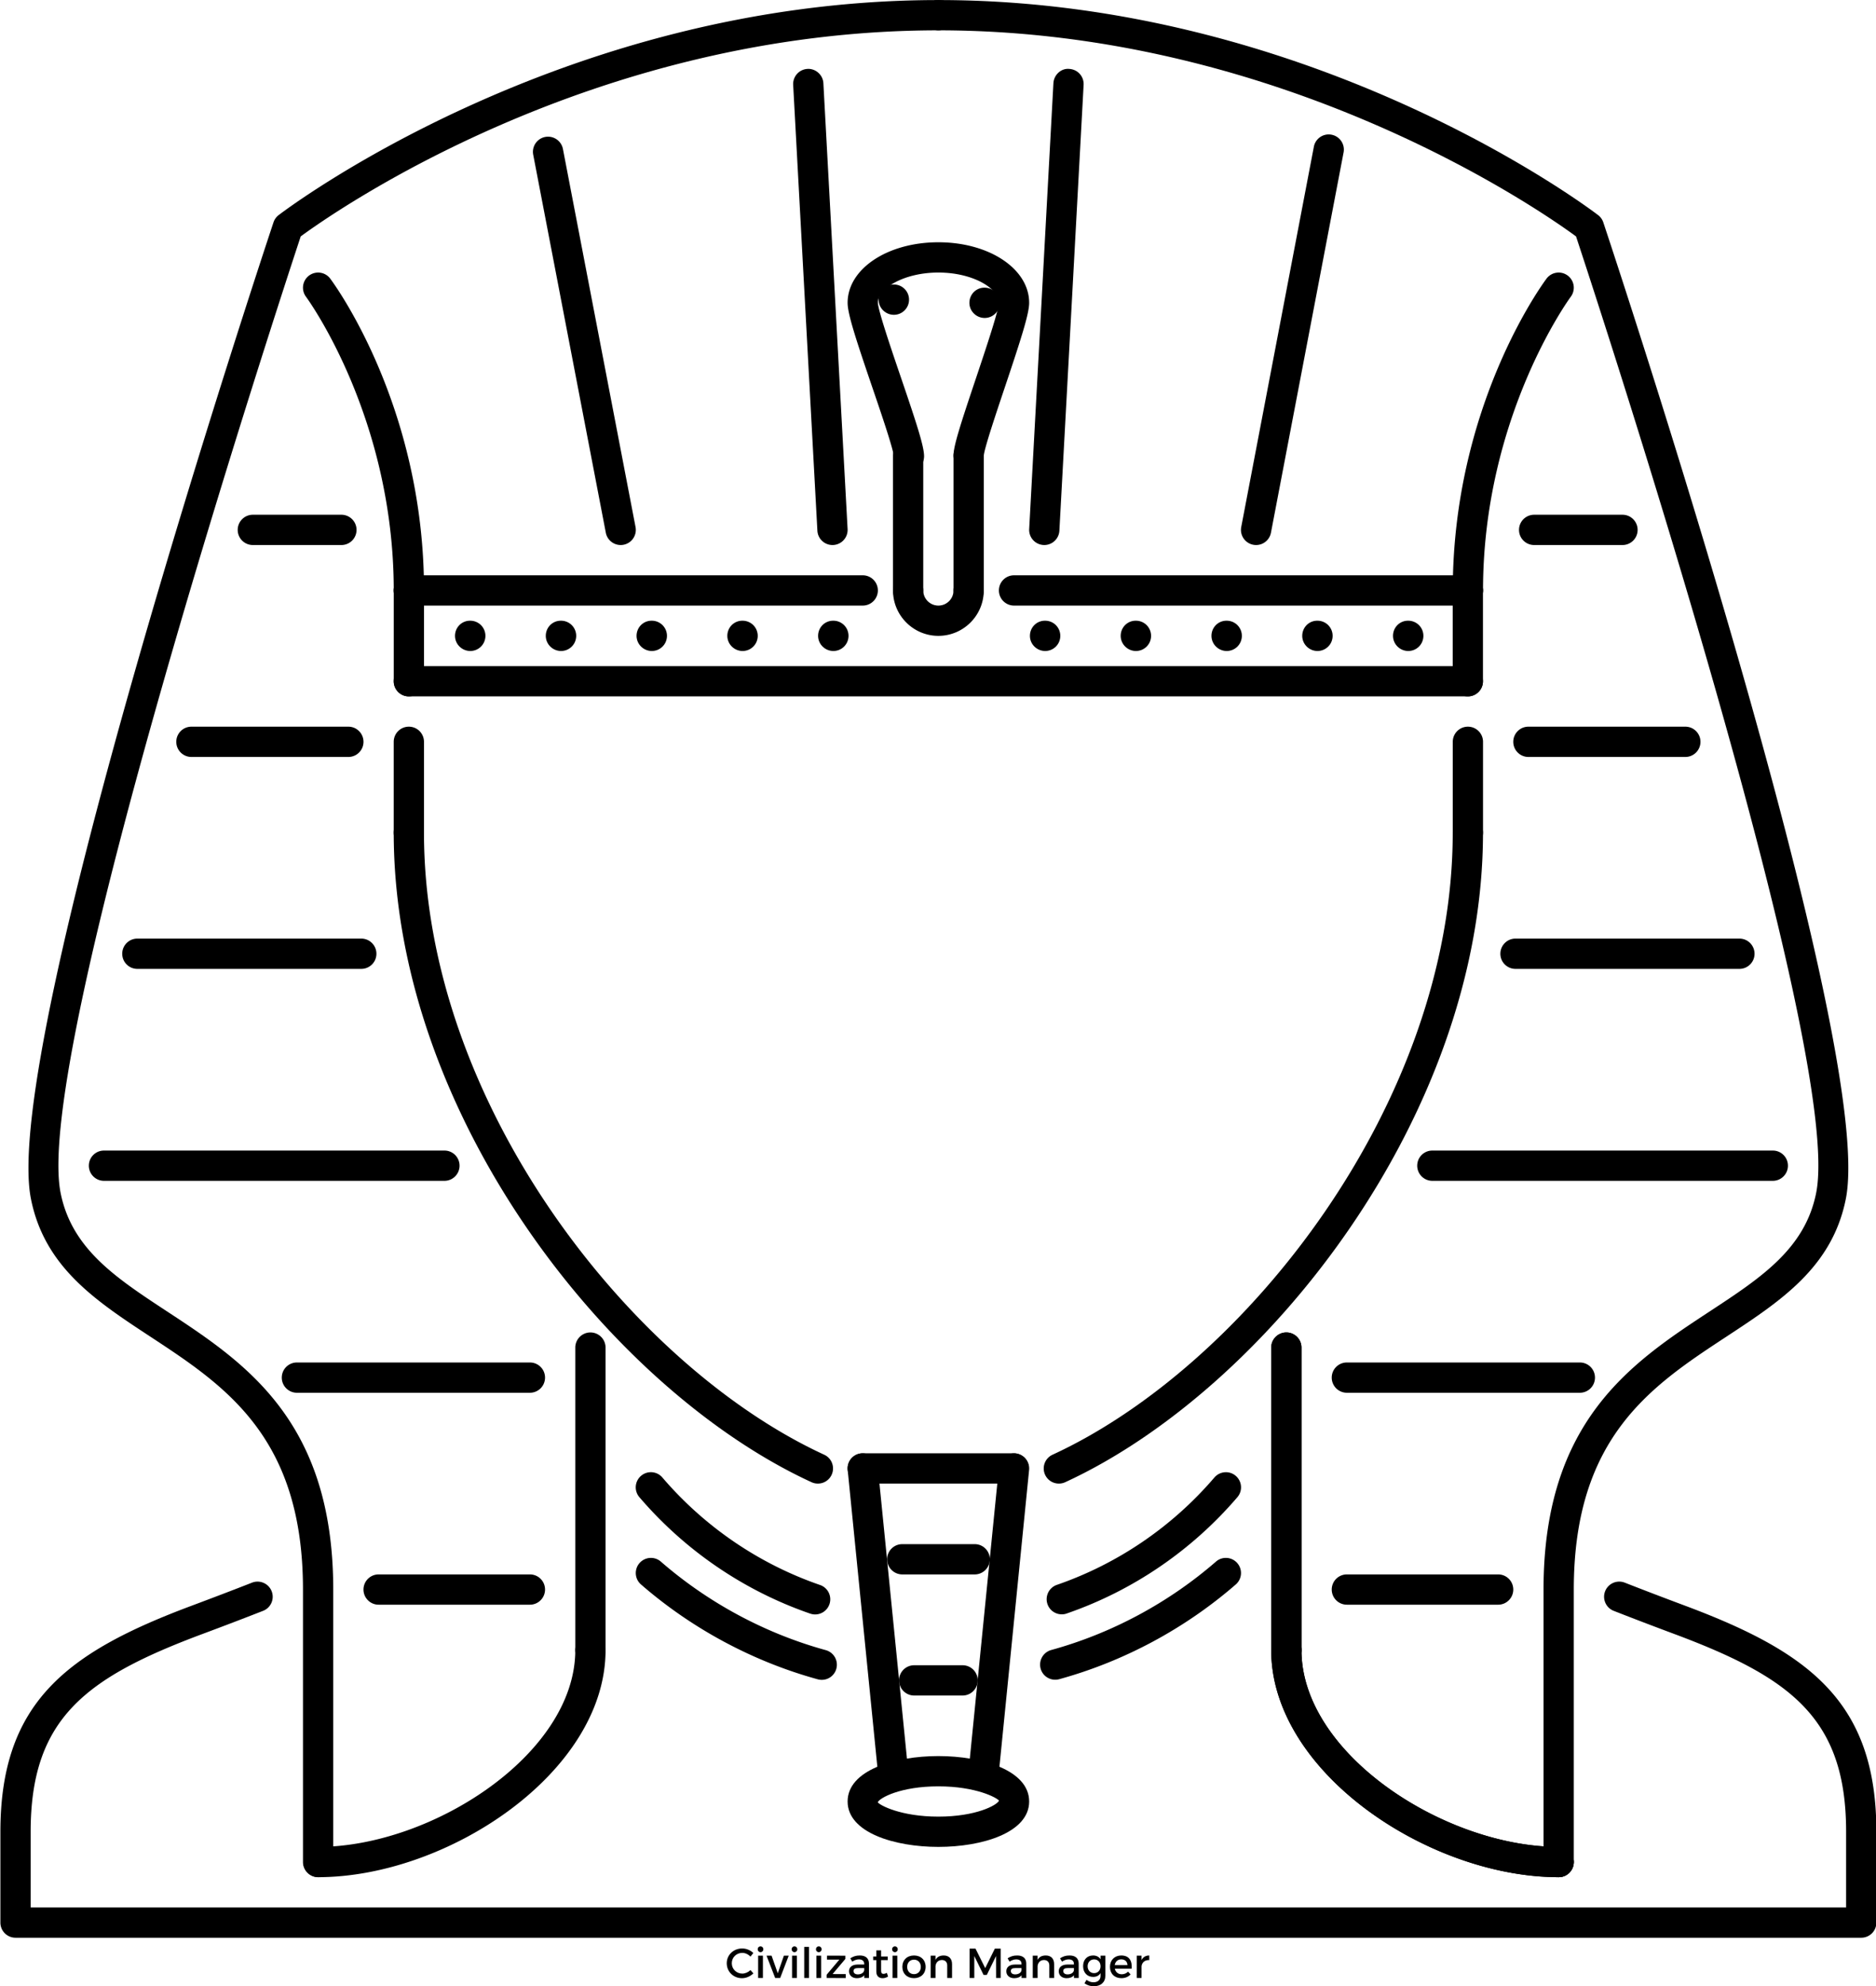 <svg data-v-423bf9ae="" xmlns="http://www.w3.org/2000/svg" viewBox="0 0 2820.871 2985" class="iconAbove"><!----><!----><!----><g data-v-423bf9ae="" id="376b8dde-6127-4e22-b71d-da18d23a3508" fill="black" transform="matrix(4.508,0,0,4.508,1090.624,2908.968)"><path d="M0.48 9.17C0.48 11.98 2.70 14.15 5.57 14.15C6.96 14.15 8.37 13.52 9.37 12.54L8.39 11.45C7.64 12.17 6.64 12.61 5.66 12.61C3.70 12.61 2.16 11.09 2.16 9.16C2.16 7.22 3.70 5.71 5.66 5.71C6.65 5.71 7.67 6.19 8.39 6.96L9.35 5.75C8.40 4.82 7.01 4.24 5.63 4.24C2.73 4.24 0.48 6.38 0.48 9.17ZM10.81 4.51C10.81 5.07 11.21 5.47 11.75 5.47C12.28 5.47 12.68 5.07 12.68 4.51C12.68 3.93 12.28 3.53 11.75 3.53C11.21 3.53 10.81 3.93 10.81 4.51ZM10.95 14.08L12.54 14.08L12.54 6.64L10.95 6.64ZM13.75 6.64L16.63 14.08L18.30 14.08L21.15 6.64L19.54 6.64L17.50 12.50L15.43 6.64ZM22.13 4.51C22.13 5.07 22.54 5.47 23.07 5.47C23.60 5.47 24.01 5.07 24.01 4.51C24.01 3.93 23.60 3.53 23.07 3.53C22.54 3.53 22.13 3.93 22.13 4.51ZM22.27 14.08L23.87 14.08L23.87 6.64L22.27 6.64ZM26.32 14.08L27.93 14.08L27.93 3.70L26.32 3.70ZM30.24 4.51C30.24 5.07 30.65 5.47 31.18 5.47C31.71 5.47 32.12 5.07 32.12 4.51C32.12 3.93 31.71 3.53 31.18 3.53C30.65 3.53 30.24 3.93 30.24 4.51ZM30.38 14.08L31.98 14.08L31.98 6.64L30.38 6.64ZM33.80 14.08L40.17 14.10L40.17 12.78L35.78 12.77L40.04 7.73L40.04 6.65L33.92 6.64L33.92 7.95L38.05 7.95L33.80 12.99ZM41.26 11.84C41.26 13.16 42.27 14.15 43.88 14.15C44.95 14.15 45.81 13.83 46.34 13.17L46.34 14.08L47.92 14.08L47.91 9.20C47.89 7.56 46.82 6.58 44.90 6.58C43.48 6.58 42.73 6.90 41.69 7.52L42.35 8.64C43.09 8.13 43.83 7.88 44.55 7.88C45.72 7.88 46.33 8.44 46.33 9.38L46.33 9.60L44.07 9.60C42.28 9.62 41.26 10.49 41.26 11.84ZM42.77 11.77C42.77 11.06 43.26 10.78 44.31 10.78L46.33 10.78L46.33 11.47C46.24 12.28 45.36 12.88 44.21 12.88C43.32 12.88 42.77 12.45 42.77 11.77ZM49.32 8.12L50.37 8.12L50.37 11.98C50.37 13.51 51.34 14.15 52.46 14.15C53.09 14.15 53.70 13.96 54.29 13.61L53.89 12.38C53.45 12.59 53.10 12.70 52.77 12.70C52.26 12.70 51.97 12.46 51.97 11.69L51.97 8.12L54.17 8.12L54.17 6.92L51.97 6.92L51.97 4.87L50.37 4.87L50.37 6.92L49.32 6.92ZM55.64 4.51C55.64 5.07 56.04 5.47 56.57 5.47C57.11 5.47 57.51 5.07 57.51 4.51C57.51 3.93 57.11 3.53 56.57 3.53C56.04 3.53 55.64 3.93 55.64 4.51ZM55.78 14.08L57.37 14.08L57.37 6.64L55.78 6.64ZM59.05 10.36C59.05 12.60 60.63 14.14 62.94 14.14C65.24 14.14 66.82 12.60 66.82 10.36C66.82 8.11 65.24 6.58 62.94 6.58C60.63 6.58 59.05 8.11 59.05 10.36ZM60.66 10.37C60.66 8.95 61.60 7.97 62.94 7.97C64.27 7.97 65.21 8.95 65.21 10.37C65.21 11.82 64.27 12.80 62.94 12.80C61.60 12.80 60.66 11.82 60.66 10.37ZM68.50 14.08L70.11 14.08L70.11 10.12C70.22 8.96 70.99 8.11 72.23 8.09C73.35 8.09 74.02 8.78 74.02 9.90L74.02 14.08L75.63 14.08L75.63 9.45C75.63 7.67 74.59 6.58 72.86 6.58C71.60 6.58 70.64 7.03 70.11 8.06L70.11 6.64L68.50 6.64ZM81.49 14.08L83.05 14.08L83.05 6.76L86.14 13.06L87.22 13.06L90.31 6.76L90.33 14.08L91.85 14.08L91.85 4.28L89.91 4.28L86.69 10.79L83.45 4.28L81.49 4.28ZM93.73 11.84C93.73 13.16 94.74 14.15 96.35 14.15C97.43 14.15 98.28 13.83 98.81 13.17L98.81 14.08L100.39 14.08L100.38 9.20C100.37 7.56 99.29 6.58 97.37 6.58C95.96 6.58 95.20 6.90 94.16 7.52L94.82 8.64C95.56 8.13 96.31 7.88 97.02 7.88C98.20 7.88 98.80 8.44 98.80 9.38L98.80 9.60L96.54 9.60C94.75 9.62 93.73 10.49 93.73 11.84ZM95.24 11.77C95.24 11.06 95.73 10.78 96.78 10.78L98.80 10.78L98.80 11.47C98.71 12.28 97.83 12.88 96.68 12.88C95.79 12.88 95.24 12.45 95.24 11.77ZM102.55 14.08L104.16 14.08L104.16 10.12C104.27 8.96 105.04 8.11 106.27 8.09C107.39 8.09 108.07 8.78 108.07 9.90L108.07 14.08L109.68 14.08L109.68 9.45C109.68 7.67 108.64 6.58 106.90 6.58C105.64 6.58 104.69 7.03 104.16 8.06L104.16 6.64L102.55 6.64ZM111.22 11.84C111.22 13.16 112.22 14.15 113.83 14.15C114.91 14.15 115.77 13.83 116.30 13.17L116.30 14.08L117.88 14.08L117.87 9.20C117.85 7.56 116.77 6.58 114.86 6.58C113.44 6.58 112.69 6.90 111.65 7.52L112.31 8.64C113.05 8.13 113.79 7.88 114.51 7.88C115.68 7.88 116.28 8.44 116.28 9.38L116.28 9.60L114.03 9.60C112.24 9.62 111.22 10.49 111.22 11.84ZM112.73 11.77C112.73 11.06 113.22 10.78 114.27 10.78L116.28 10.78L116.28 11.47C116.20 12.28 115.32 12.88 114.17 12.88C113.27 12.88 112.73 12.45 112.73 11.77ZM119.34 10.12C119.34 12.26 120.68 13.72 122.70 13.72C123.82 13.72 124.66 13.27 125.16 12.46L125.16 13.40C125.16 14.69 124.24 15.51 122.82 15.51C121.91 15.51 121.18 15.22 120.48 14.70L119.80 15.86C120.71 16.48 121.73 16.84 122.89 16.84C125.23 16.84 126.76 15.50 126.76 13.36L126.76 6.64L125.16 6.64L125.16 7.84C124.64 7.03 123.79 6.57 122.64 6.58C120.67 6.59 119.34 8.02 119.34 10.12ZM120.85 10.16C120.86 8.83 121.74 7.88 123.02 7.88C124.28 7.88 125.16 8.82 125.16 10.16C125.16 11.51 124.28 12.46 123.02 12.46C121.73 12.46 120.86 11.51 120.85 10.16ZM128.30 10.37C128.30 12.61 129.81 14.14 132.10 14.14C133.39 14.14 134.46 13.68 135.18 12.88L134.33 11.97C133.78 12.53 133.04 12.84 132.23 12.84C131.05 12.84 130.17 12.12 129.92 10.98L135.55 10.98C135.74 8.29 134.68 6.58 132.06 6.58C129.85 6.59 128.30 8.12 128.30 10.37ZM129.89 9.80C130.07 8.61 130.90 7.87 132.08 7.87C133.29 7.87 134.09 8.60 134.15 9.80ZM137.23 14.08L138.84 14.08L138.84 10.19C138.96 8.92 139.92 8.04 141.41 8.12L141.41 6.58C140.24 6.58 139.34 7.11 138.84 8.12L138.84 6.64L137.23 6.64Z"></path></g><!----><g data-v-423bf9ae="" id="5772b38f-dddf-4d1c-b9d1-1b8b8c888279" transform="matrix(5.688,0,0,5.688,-45.114,-0.109)" stroke="none" fill="black"><path d="M268.232 84.024c-2.203 0-4.031-1.789-4.031-4 0-2.21 1.75-3.999 3.953-3.999h.078c2.219 0 4 1.789 4 3.999 0 2.211-1.781 4-4 4zM244.24 83.188c-2.207 0-4.039-1.789-4.039-4s1.75-4 3.961-4h.078c2.21 0 3.999 1.789 3.999 4s-1.789 4-3.999 4zM132.257 172.01c-2.207 0-4.039-1.789-4.039-3.999 0-2.211 1.75-4 3.96-4h.078a3.997 3.997 0 0 1 3.999 4 3.995 3.995 0 0 1-3.998 3.999zM156.253 172.01c-2.207 0-4.038-1.789-4.038-3.999 0-2.211 1.75-4 3.96-4h.078c2.211 0 4 1.789 4 4a3.997 3.997 0 0 1-4 3.999zM180.25 172.01c-2.207 0-4.039-1.789-4.039-3.999 0-2.211 1.75-4 3.96-4h.078c2.21 0 4 1.789 4 4a3.997 3.997 0 0 1-3.999 3.999zM204.246 172.01c-2.207 0-4.039-1.789-4.039-3.999 0-2.211 1.75-4 3.96-4h.078a3.997 3.997 0 0 1 3.999 4 3.994 3.994 0 0 1-3.998 3.999zM228.242 172.01c-2.207 0-4.038-1.789-4.038-3.999 0-2.211 1.75-4 3.96-4h.078c2.211 0 4 1.789 4 4a3.997 3.997 0 0 1-4 3.999zM284.23 172.01c-2.203 0-4.031-1.789-4.031-3.999 0-2.211 1.75-4 3.953-4h.078a3.992 3.992 0 0 1 3.999 4 3.991 3.991 0 0 1-3.999 3.999zM308.227 172.01c-2.203 0-4.031-1.789-4.031-3.999 0-2.211 1.75-4 3.953-4h.078a3.992 3.992 0 0 1 3.999 4 3.991 3.991 0 0 1-3.999 3.999zM332.223 172.01c-2.203 0-4.03-1.789-4.03-3.999 0-2.211 1.749-4 3.952-4h.078c2.219 0 4 1.789 4 4a3.992 3.992 0 0 1-4 3.999zM356.219 172.01c-2.202 0-4.03-1.789-4.03-3.999 0-2.211 1.75-4 3.952-4h.078c2.219 0 4 1.789 4 4a3.992 3.992 0 0 1-4 3.999zM380.216 172.01c-2.203 0-4.03-1.789-4.03-3.999 0-2.211 1.749-4 3.952-4h.078a3.992 3.992 0 0 1 3.999 4 3.991 3.991 0 0 1-3.999 3.999zM224.146 391.98a3.962 3.962 0 0 1-1.668-.359c-53.125-24.434-110.464-97-110.464-171.618 0-2.211 1.789-4 3.999-4 2.211 0 4 1.789 4 4 0 71.454 54.921 140.944 105.808 164.354a3.989 3.989 0 0 1 1.96 5.297 3.986 3.986 0 0 1-3.635 2.326zM287.854 391.98a3.992 3.992 0 0 1-3.64-2.326 3.992 3.992 0 0 1 1.96-5.297c50.876-23.41 105.797-92.908 105.797-164.354 0-2.211 1.789-4 3.999-4 2.211 0 4 1.789 4 4 0 74.618-57.328 147.176-110.452 171.618a3.944 3.944 0 0 1-1.664.359zM499.963 511.963H12.036a3.992 3.992 0 0 1-3.999-3.998v-23.998c0-34.322 17.782-47.477 50.594-59.732 4.46-1.664 9.905-3.727 15.939-6.086a4.008 4.008 0 0 1 5.179 2.281 3.992 3.992 0 0 1-2.273 5.172 1032.156 1032.156 0 0 1-16.048 6.123c-30.753 11.492-45.392 22.24-45.392 52.242v19.998h479.928v-19.998c0-30.002-14.639-40.75-45.392-52.242-4.491-1.67-9.975-3.748-16.045-6.123a3.998 3.998 0 0 1-2.272-5.172 4.008 4.008 0 0 1 5.179-2.281 1113.207 1113.207 0 0 0 15.936 6.086c32.814 12.256 50.594 25.41 50.594 59.732v23.998a3.994 3.994 0 0 1-4.001 3.998zM236.003 160.012H116.021a3.997 3.997 0 0 1-3.999-3.999c0-2.211 1.789-4 3.999-4h119.982a3.997 3.997 0 0 1 3.999 4 3.997 3.997 0 0 1-3.999 3.999zM395.979 160.012H275.997a3.997 3.997 0 0 1-3.999-3.999c0-2.211 1.788-4 3.999-4h119.981c2.211 0 4 1.789 4 4a3.997 3.997 0 0 1-3.999 3.999z"></path><path d="M419.976 495.965c-34.206 0-75.989-27.682-75.989-59.99 0-2.219 1.789-4 4-4s3.999 1.781 3.999 4c0 27.512 38.025 51.992 67.99 51.992a3.992 3.992 0 0 1 3.999 4 4 4 0 0 1-3.999 3.998z"></path><path d="M347.986 439.975c-2.211 0-4-1.797-4-4v-79.988a4 4 0 0 1 7.999 0v79.988c0 2.203-1.788 4-3.999 4zM116.021 160.012a3.997 3.997 0 0 1-3.999-3.999c0-45.985-22.965-77.282-23.2-77.594a3.996 3.996 0 0 1 .809-5.593c1.769-1.316 4.273-.965 5.593.8 1.011 1.348 24.797 33.62 24.797 82.387 0 2.21-1.79 3.999-4 3.999zM395.979 160.012a3.997 3.997 0 0 1-3.999-3.999c0-48.767 23.786-81.039 24.793-82.387a4 4 0 0 1 5.593-.8 3.992 3.992 0 0 1 .812 5.593c-.234.312-23.199 31.609-23.199 77.594 0 2.21-1.79 3.999-4 3.999zM116.013 224.002a3.997 3.997 0 0 1-3.999-3.999v-23.997c0-2.21 1.789-4 3.999-4 2.211 0 4 1.789 4 4v23.997a3.997 3.997 0 0 1-4 3.999zM395.979 224.002a3.997 3.997 0 0 1-3.999-3.999v-23.997c0-2.21 1.789-4 3.999-4 2.211 0 4 1.789 4 4v23.997a3.997 3.997 0 0 1-4 3.999zM172.009 144.015a4.007 4.007 0 0 1-3.926-3.246l-19.196-99.884a4.004 4.004 0 0 1 3.176-4.683 4.01 4.01 0 0 1 4.683 3.175l19.196 99.883a4.003 4.003 0 0 1-3.933 4.755zM228 144.015a3.996 3.996 0 0 1-3.987-3.781l-6.401-117.795a4.006 4.006 0 0 1 3.776-4.214c2.145-.137 4.093 1.574 4.21 3.776L232 139.796a4.006 4.006 0 0 1-3.777 4.214c-.075.005-.149.005-.223.005zM283.996 144.015c-.07 0-.141 0-.219-.008a3.996 3.996 0 0 1-3.773-4.21l6.405-117.795c.117-2.203 2.055-4.011 4.21-3.772a3.996 3.996 0 0 1 3.773 4.21l-6.405 117.795a4.003 4.003 0 0 1-3.991 3.78zM339.987 144.015a4 4 0 0 1-3.929-4.749l19.2-100.477a3.992 3.992 0 0 1 4.679-3.18 4 4 0 0 1 3.18 4.679l-19.201 100.477a3.997 3.997 0 0 1-3.929 3.25zM395.963 184.009h-279.95c-2.21 0-3.999-1.789-3.999-4s1.789-3.999 3.999-3.999h279.95c2.211 0 4 1.788 4 3.999s-1.789 4-4 4z"></path><path d="M116.021 184.009a3.997 3.997 0 0 1-3.999-4v-23.996c0-2.211 1.789-4 3.999-4 2.211 0 4 1.789 4 4v23.996c0 2.211-1.79 4-4 4zM395.963 184.009a3.997 3.997 0 0 1-3.999-4v-23.996c0-2.211 1.789-4 3.999-4 2.211 0 4 1.789 4 4v23.996c0 2.211-1.789 4-4 4zM248.001 160.012a3.997 3.997 0 0 1-3.999-3.999v-35.636a3.997 3.997 0 0 1 3.999-3.999c2.211 0 4 1.789 4 3.999v35.636a3.998 3.998 0 0 1-4 3.999zM263.999 160.012c-2.211 0-4-1.789-4-3.999v-35.636a3.997 3.997 0 0 1 4-3.999 3.997 3.997 0 0 1 3.999 3.999v35.636a3.997 3.997 0 0 1-3.999 3.999z"></path><path d="M256 168.011c-6.616 0-11.998-5.382-11.998-11.998 0-2.211 1.789-4 3.999-4 2.211 0 4 1.789 4 4 0 2.206 1.792 3.999 4 3.999s3.999-1.793 3.999-3.999c0-2.211 1.789-4 4-4a3.997 3.997 0 0 1 3.999 4c-.001 6.616-5.383 11.998-11.999 11.998zM248.216 124.572a4 4 0 0 1-3.999-3.964c-.129-1.98-3.344-11.396-5.695-18.278-4.429-12.986-6.519-19.419-6.519-22.306 0-8.971 10.542-15.997 23.997-15.997 13.451 0 23.996 7.026 23.996 15.997 0 2.875-2.078 9.366-6.483 22.474-2.272 6.772-5.39 16.048-5.515 17.942-.148 2.152-2.047 3.867-4.128 3.832-2.156-.07-3.871-1.738-3.871-3.894 0-2.515 1.719-7.877 5.937-20.427 2.375-7.088 5.984-17.806 6.062-19.946 0-3.757-6.844-7.979-15.998-7.979-9.155 0-15.998 4.222-15.998 7.999.082 2.113 3.699 12.709 6.093 19.72 4.253 12.471 6.12 18.212 6.12 20.829a3.996 3.996 0 0 1-3.999 3.998zM98.121 144.015H74.77c-2.211 0-4-1.789-4-4a3.997 3.997 0 0 1 4-3.999h23.352a4 4 0 1 1-.001 7.999zM436.848 144.015h-23.355c-2.211 0-4-1.789-4-4a3.997 3.997 0 0 1 4-3.999h23.355c2.211 0 4 1.789 4 3.999 0 2.211-1.789 4-4 4z"></path><path d="M92.024 495.965a4 4 0 0 1-3.999-3.998v-71.99c0-40.322-20.532-53.805-40.389-66.842-14.354-9.428-27.918-18.324-31.522-36.361-8.116-40.573 61.162-249.15 64.119-258.012a3.975 3.975 0 0 1 1.335-1.89C82.299 56.301 155.8.037 256 .037c2.211 0 3.999 1.788 3.999 3.999s-1.788 4-3.999 4c-91.404 0-159.808 48-168.572 54.441-5.714 17.283-70.873 215.725-63.471 252.727 2.953 14.756 14.591 22.396 28.07 31.246 20.622 13.537 43.998 28.887 43.998 73.527v71.99a4.003 4.003 0 0 1-4.001 3.998z"></path><path d="M92.024 495.965a4 4 0 0 1 0-7.998c29.968 0 67.99-24.48 67.99-51.992 0-2.219 1.789-4 4-4s3.999 1.781 3.999 4c0 32.308-41.783 59.99-75.989 59.99z"></path><path d="M164.014 439.975c-2.211 0-4-1.797-4-4v-79.988a4 4 0 0 1 7.999 0v79.988c0 2.203-1.788 4-3.999 4zM100.023 200.006h-41.49c-2.21 0-3.999-1.789-3.999-4s1.789-4 3.999-4h41.49c2.21 0 3.999 1.789 3.999 4s-1.788 4-3.999 4zM103.44 255.998H44.242c-2.21 0-3.999-1.789-3.999-4s1.789-4 3.999-4h59.198c2.211 0 4 1.789 4 4s-1.789 4-4 4zM125.418 311.994H35.42c-2.211 0-4-1.797-4-4 0-2.219 1.789-4 4-4h89.998a3.992 3.992 0 0 1 3.999 4c0 2.203-1.789 4-3.999 4zM148.016 367.984H86.424c-2.211 0-4-1.797-4-3.998 0-2.219 1.789-4 4-4h61.592c2.21 0 4 1.781 4 4a4.002 4.002 0 0 1-4 3.998zM148.016 423.977h-39.994c-2.21 0-4-1.797-4-4a3.99 3.99 0 0 1 4-3.998h39.994c2.21 0 4 1.779 4 3.998 0 2.203-1.789 4-4 4zM419.976 495.965c-2.211 0-4-1.795-4-3.998v-71.99c0-44.641 23.372-59.99 43.993-73.527 13.482-8.85 25.122-16.49 28.074-31.246 7.405-37.002-57.757-235.44-63.475-252.727C415.796 56.036 347.291 8.035 256 8.035c-2.211 0-4-1.789-4-4s1.789-3.999 4-3.999c100.203 0 173.7 56.265 174.427 56.835a3.99 3.99 0 0 1 1.344 1.89c2.952 8.862 72.231 217.439 64.115 258.012-3.608 18.037-17.169 26.934-31.526 36.361-19.856 13.037-40.385 26.52-40.385 66.842v71.99a4.001 4.001 0 0 1-3.999 3.999z"></path><path d="M419.976 495.965c-34.206 0-75.989-27.682-75.989-59.99 0-2.219 1.789-4 4-4s3.999 1.781 3.999 4c0 27.512 38.025 51.992 67.99 51.992a3.992 3.992 0 0 1 3.999 4 4 4 0 0 1-3.999 3.998z"></path><path d="M347.986 439.975c-2.211 0-4-1.797-4-4v-79.988a4 4 0 0 1 7.999 0v79.988c0 2.203-1.788 4-3.999 4zM453.463 200.006h-41.486c-2.211 0-4-1.789-4-4s1.789-4 4-4h41.486c2.21 0 3.999 1.789 3.999 4s-1.789 4-3.999 4zM467.758 255.998h-59.195c-2.21 0-3.999-1.789-3.999-4s1.789-4 3.999-4h59.195c2.21 0 3.999 1.789 3.999 4s-1.789 4-3.999 4zM476.584 311.994h-90.002c-2.211 0-4-1.797-4-4 0-2.219 1.789-4 4-4h90.002c2.211 0 4 1.781 4 4 0 2.203-1.789 4-4 4z"></path><g><path d="M425.576 367.984h-61.593a4.002 4.002 0 0 1-3.999-3.998c0-2.219 1.789-4 3.999-4h61.593a3.992 3.992 0 0 1 3.999 4 4 4 0 0 1-3.999 3.998z"></path></g><g><path d="M403.978 423.977h-39.994a4.003 4.003 0 0 1-3.999-4 3.99 3.99 0 0 1 3.999-3.998h39.994a3.99 3.99 0 0 1 3.999 3.998c0 2.203-1.789 4-3.999 4z"></path></g><g><path d="M275.997 391.98h-39.994c-2.211 0-4-1.795-4-3.998 0-2.219 1.789-4 4-4h39.994a4 4 0 0 1 0 7.998z"></path></g><g><path d="M243.998 471.969a4.008 4.008 0 0 1-3.977-3.607l-7.999-79.988a3.998 3.998 0 0 1 3.582-4.375c2.277-.172 4.159 1.391 4.378 3.578l7.999 79.988a4 4 0 0 1-3.581 4.381c-.136.007-.269.023-.402.023z"></path></g><g><path d="M267.998 471.969c-.125 0-.266-.016-.398-.023a4.008 4.008 0 0 1-3.585-4.381l7.999-79.988c.227-2.188 2.202-3.75 4.382-3.578a4.004 4.004 0 0 1 3.585 4.375l-7.998 79.988a4.02 4.02 0 0 1-3.985 3.607z"></path></g><g><path d="M256 487.967c-11.557 0-23.997-3.758-23.997-11.998 0-8.248 12.44-11.998 23.997-11.998 11.561 0 23.996 3.75 23.996 11.998 0 8.24-12.435 11.998-23.996 11.998zm0-15.998c-9.94 0-15.498 3.016-16.033 4.211.535.773 6.093 3.789 16.033 3.789 9.936 0 15.498-3.016 16.029-4.219-.531-.766-6.093-3.781-16.029-3.781z"></path></g><g><path d="M265.6 415.979h-19.146a4.003 4.003 0 0 1-3.999-4c0-2.219 1.789-4 3.999-4H265.6c2.211 0 4 1.781 4 4 0 2.203-1.789 4-4 4z"></path></g><g><path d="M262.397 447.973h-12.795c-2.211 0-4-1.797-4-4a3.992 3.992 0 0 1 4-3.998h12.795a3.992 3.992 0 0 1 3.999 3.998c0 2.203-1.789 4-3.999 4z"></path></g><g><path d="M225.172 443.832c-.351 0-.71-.047-1.062-.141-17.107-4.701-33.265-13.363-46.728-25.059a3.999 3.999 0 0 1 5.249-6.037c12.564 10.912 27.641 19.004 43.595 23.387a3.997 3.997 0 0 1 2.796 4.914 3.982 3.982 0 0 1-3.85 2.936z"></path></g><g><path d="M286.886 443.801a3.996 3.996 0 0 1-3.858-2.936 4.01 4.01 0 0 1 2.796-4.914c15.951-4.383 31.003-12.459 43.556-23.355 1.656-1.453 4.188-1.273 5.641.398a3.996 3.996 0 0 1-.406 5.639c-13.436 11.672-29.574 20.326-46.665 25.027a4.243 4.243 0 0 1-1.064.141z"></path></g><g><path d="M223.419 426.555c-.434 0-.871-.078-1.305-.219-17.466-6.023-33.081-16.662-45.157-30.762a3.995 3.995 0 0 1 .438-5.639 3.99 3.99 0 0 1 5.64.438c11.15 13.021 25.566 22.84 41.689 28.4a3.996 3.996 0 0 1 2.476 5.078 4.006 4.006 0 0 1-3.781 2.704z"></path></g><g><path d="M288.62 426.523a3.992 3.992 0 0 1-3.78-2.688 4.01 4.01 0 0 1 2.476-5.094c16.114-5.561 30.519-15.371 41.65-28.369 1.444-1.672 3.968-1.875 5.64-.438a3.996 3.996 0 0 1 .438 5.639c-12.053 14.076-27.66 24.715-45.118 30.73-.431.158-.868.22-1.306.22z"></path></g></g><!----></svg>